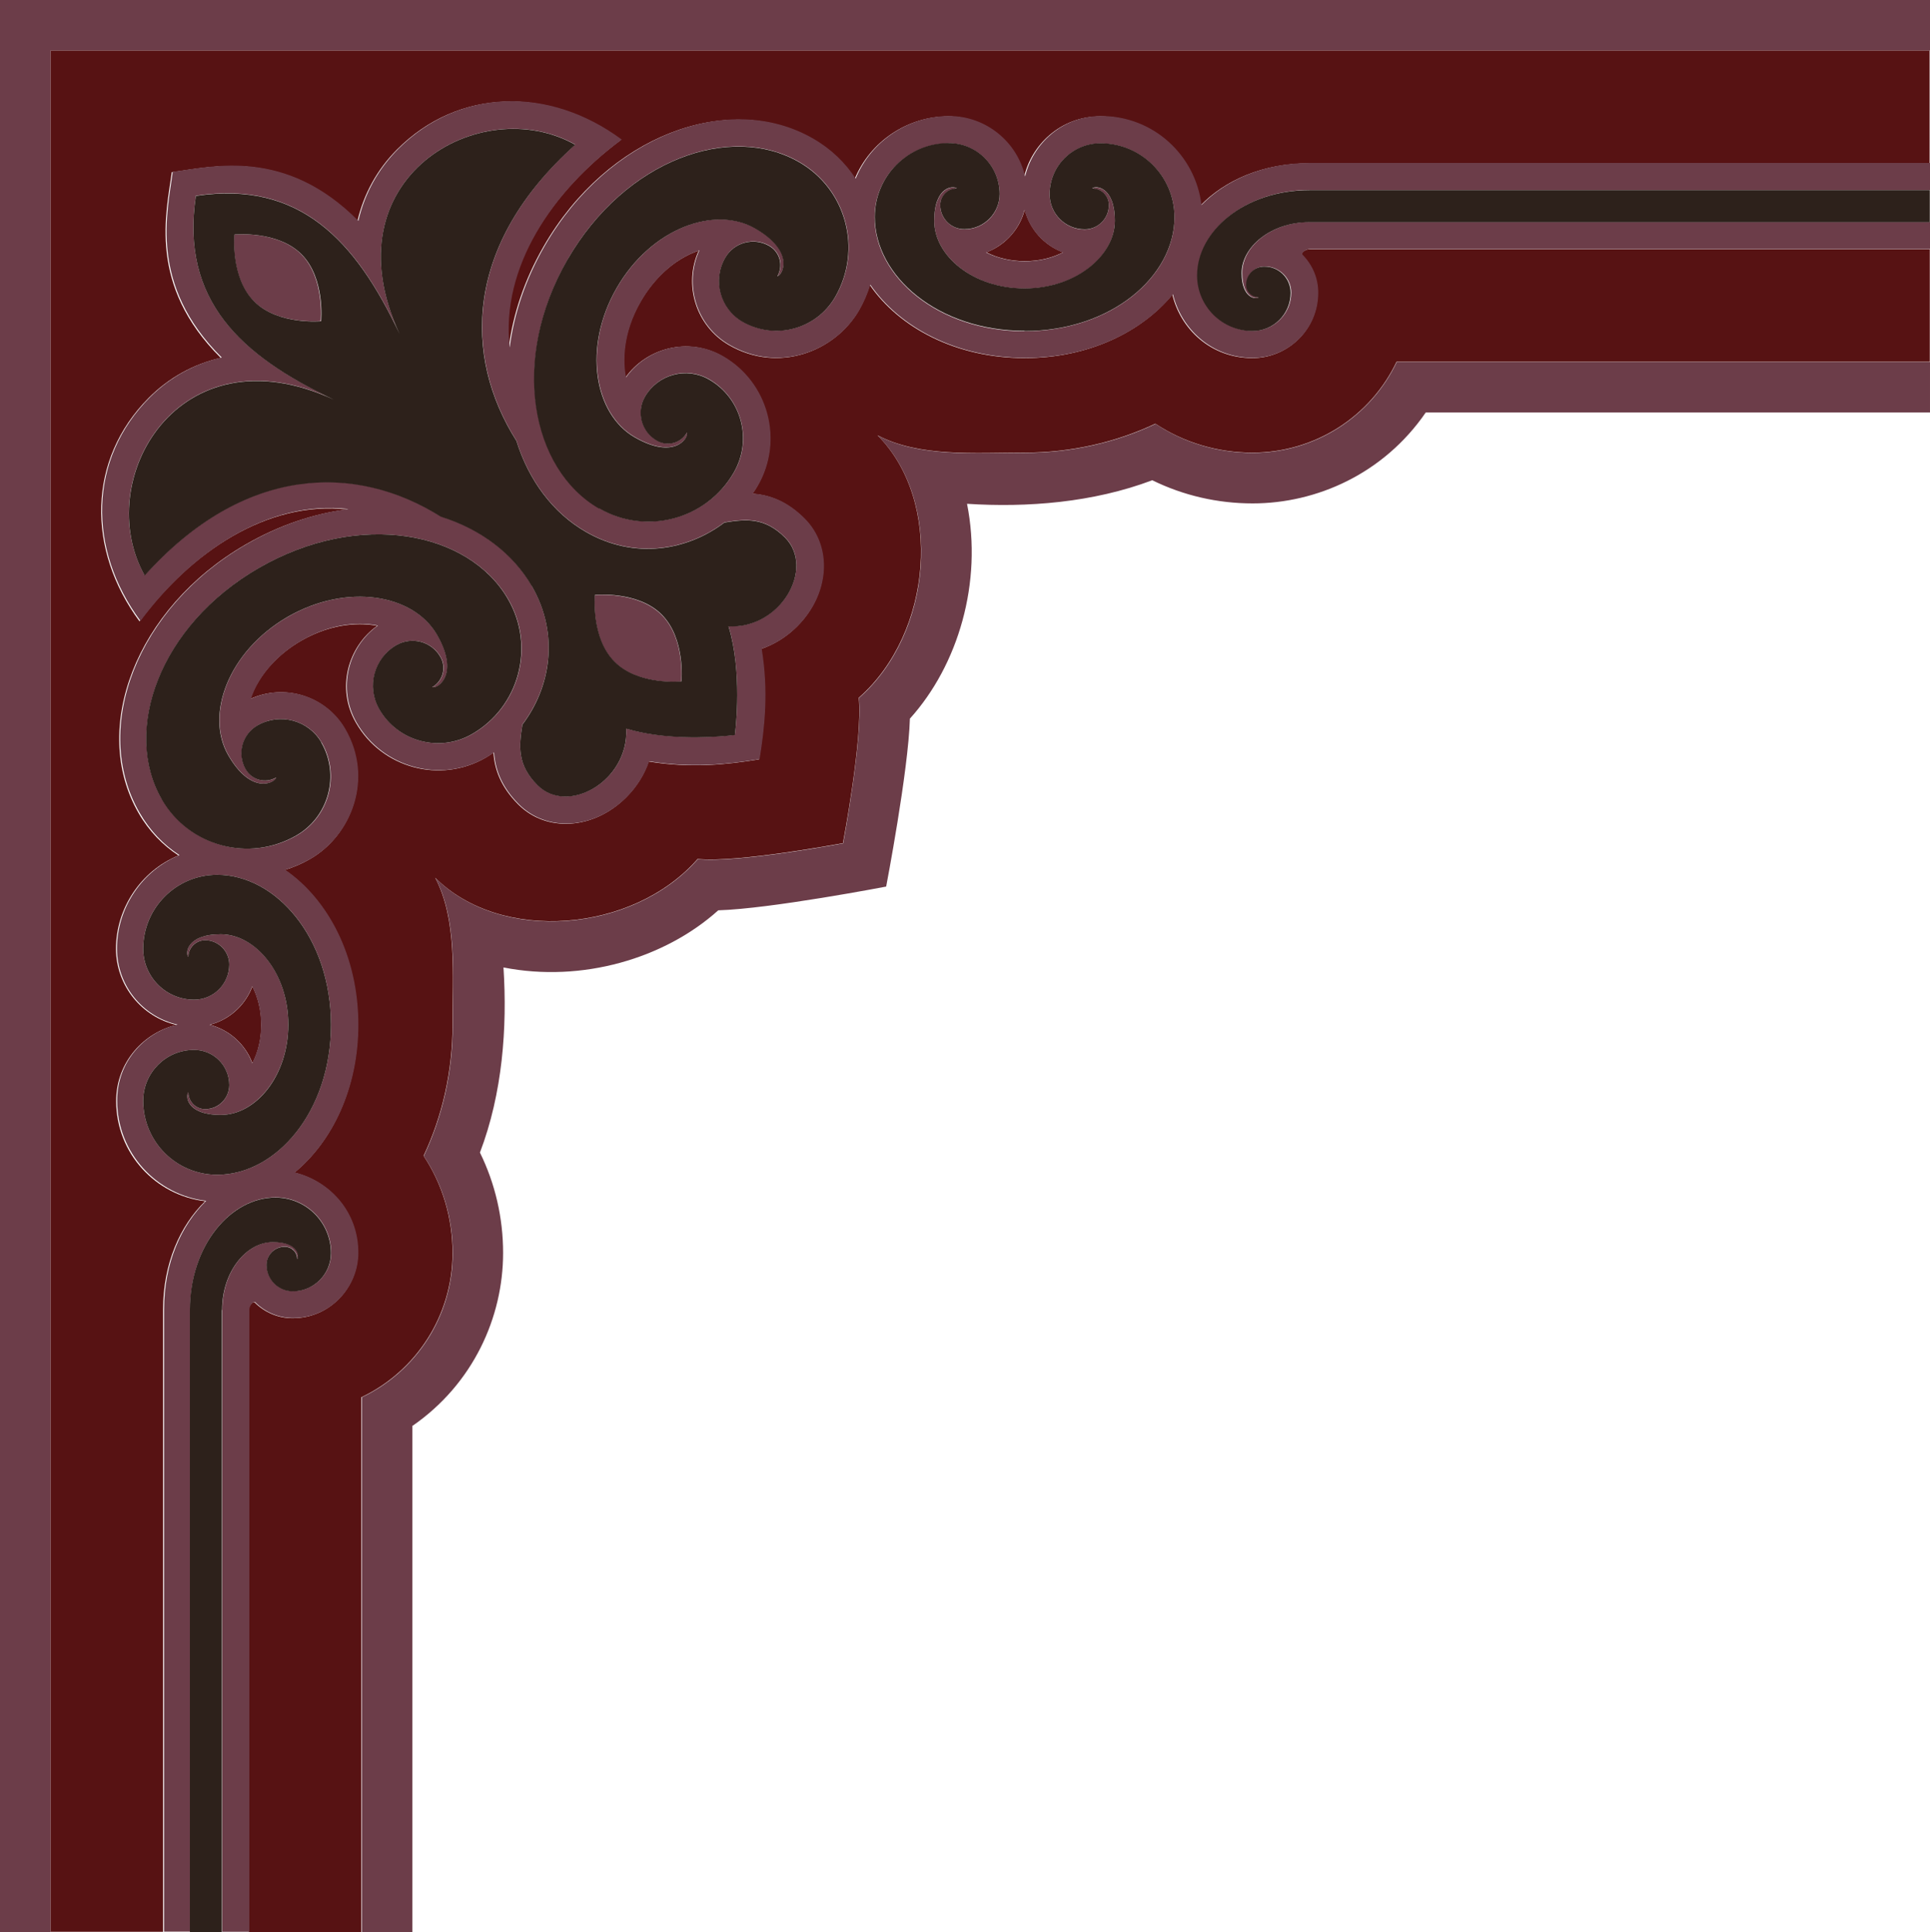 <?xml version="1.0" encoding="UTF-8"?>
<svg id="_圖層_2" data-name="圖層 2" xmlns="http://www.w3.org/2000/svg" viewBox="0 0 100.01 100.09">
  <defs>
    <style>
      .cls-1 {
        fill: #6c3d49;
      }

      .cls-1, .cls-2, .cls-3 {
        stroke-width: 0px;
      }

      .cls-2 {
        fill: #2d211b;
      }

      .cls-3 {
        fill: #571213;
      }
    </style>
  </defs>
  <g id="_圖層_2-2" data-name="圖層 2">
    <g>
      <path class="cls-1" d="M21.36,73.88c3.16-2.18,4.71-5.64,4.71-8.97,0-1.82-.41-3.59-1.2-5.2,1.17-3.07,1.42-6.47,1.22-9.59,4.06.8,8.35-.46,11.13-2.96,2.72-.08,8.7-1.23,8.7-1.23,0,0,1.15-5.98,1.23-8.7,2.51-2.78,3.77-7.07,2.96-11.13,3.12.2,6.52-.06,9.6-1.22,1.61.79,3.38,1.2,5.2,1.2,3.33,0,6.8-1.55,8.97-4.71h26.13v-2.62h-27.63c-1.33,2.8-4.19,4.71-7.47,4.71-1.82,0-3.55-.52-5.03-1.5-2.05.97-4.37,1.5-6.78,1.5-2.61,0-5.45.24-7.62-.9,3.4,3.4,2.86,10.25-.97,13.6.21,2.08-.82,7.53-.82,7.53,0,0-5.44,1.03-7.53.82-3.36,3.83-10.2,4.37-13.6.97,1.14,2.17.9,5.02.9,7.63,0,2.41-.53,4.73-1.5,6.78.98,1.48,1.5,3.21,1.5,5.03,0,3.28-1.91,6.14-4.71,7.47v27.71h2.62v-26.21Z"/>
      <polygon class="cls-1" points="0 100.09 2.62 100.09 2.62 2.62 100.01 2.62 100.01 0 0 0 0 100.09"/>
      <path class="cls-3" d="M18.74,72.38c2.79-1.33,4.71-4.19,4.71-7.47,0-1.81-.52-3.55-1.5-5.03.97-2.05,1.5-4.38,1.5-6.78,0-2.61.24-5.45-.9-7.63,3.4,3.4,10.25,2.86,13.6-.97,2.09.21,7.52-.82,7.53-.82,0,0,1.04-5.44.82-7.53,3.83-3.36,4.37-10.2.97-13.6,2.17,1.14,5.02.9,7.62.9,2.41,0,4.73-.53,6.78-1.5,1.48.98,3.22,1.5,5.03,1.5,3.28,0,6.14-1.91,7.47-4.71h27.63v-5.83h-32.15c-.23,0-.47.22-.38.3.52.52.81,1.22.81,1.96,0,1.95-1.59,3.38-3.38,3.38-2.17,0-3.73-1.52-4.15-3.29-1.6,1.94-4.35,3.29-7.65,3.29-3.56,0-6.5-1.57-8.03-3.79-.14.46-.33.9-.57,1.32-1.24,2.14-4.17,3.27-6.72,1.8-1.72-.99-2.38-3.13-1.57-4.9-1.32.45-2.37,1.51-3.02,2.64-.98,1.69-.93,3.17-.78,3.94,1.08-1.52,3.24-2.13,5.03-1.1,2.35,1.36,3.16,4.37,1.8,6.72-.08.14-.16.27-.26.4.86.06,1.77.37,2.69,1.29,1.46,1.46,1.3,3.91-.37,5.58-.54.54-1.17.93-1.86,1.17.36,2.2.16,4.05-.11,5.72-1.67.27-3.52.47-5.72.11-.23.69-.63,1.32-1.17,1.86-1.67,1.67-4.12,1.83-5.58.37-.92-.92-1.23-1.83-1.29-2.69-.13.09-.26.18-.4.26-2.35,1.36-5.37.55-6.72-1.8-1.04-1.79-.42-3.95,1.1-5.03-.77-.15-2.25-.2-3.94.77-1.13.65-2.19,1.7-2.64,3.02,1.77-.81,3.91-.16,4.9,1.57,1.47,2.55.34,5.49-1.8,6.72-.41.24-.86.43-1.32.57,2.22,1.53,3.79,4.47,3.79,8.03,0,3.3-1.34,6.05-3.29,7.65,1.77.43,3.29,1.99,3.29,4.16,0,1.78-1.43,3.38-3.38,3.38-.74,0-1.43-.29-1.96-.81-.09-.09-.31.16-.31.38v32.23h5.83v-27.71Z"/>
      <path class="cls-3" d="M13.54,53.09c0-.76-.18-1.44-.46-1.99-.16.42-.41.82-.74,1.15-.41.41-.92.7-1.47.84,1.02.26,1.85,1.02,2.21,1.99.3-.57.46-1.27.46-1.99Z"/>
      <path class="cls-3" d="M38.08,38.08s0,0,0,0c0,0,.38-2.76-.2-5.16.58,2.39.2,5.15.2,5.16Z"/>
      <path class="cls-3" d="M8.45,67.86c0-2.41.89-4.37,2.18-5.63-2.56-.3-4.61-2.47-4.61-5.19,0-2.07,1.5-3.57,3.13-3.94-1.79-.41-3.13-2.02-3.14-3.94,0-2.09,1.28-4.04,3.24-4.84-.81-.53-1.53-1.26-2.07-2.2-2.51-4.35-.17-10.6,5.55-13.91,1.75-1.01,3.55-1.6,5.27-1.82-4.16-.46-8.1,2.21-10.77,5.8-2.74-3.71-2.71-8.39.49-11.59,1.03-1.03,2.31-1.74,3.72-2.06-3.81-3.78-2.81-7.54-2.54-9.62h0c2.08-.27,5.85-1.27,9.62,2.54.33-1.42,1.03-2.69,2.06-3.72,3.2-3.2,7.88-3.24,11.59-.49-3.59,2.67-6.27,6.61-5.81,10.77.22-1.72.81-3.52,1.82-5.27,3.3-5.72,9.56-8.06,13.91-5.55.95.55,1.68,1.26,2.2,2.07.81-1.96,2.76-3.24,4.84-3.24,1.92,0,3.53,1.34,3.94,3.13.37-1.63,1.87-3.13,3.94-3.13,2.73,0,4.89,2.06,5.2,4.61,1.26-1.29,3.22-2.18,5.63-2.18h32.15V2.62H2.62v97.46h5.83v-32.23Z"/>
      <path class="cls-3" d="M51.11,13.07c.54.28,1.23.46,1.99.46s1.42-.17,1.99-.46c-.98-.36-1.73-1.19-1.99-2.21-.14.55-.43,1.06-.84,1.47-.33.33-.72.58-1.15.74Z"/>
      <path class="cls-1" d="M15.61,13.17c-1.24-1.24-3.47-1.02-3.47-1.02,0,0-.22,2.23,1.02,3.46,1.24,1.24,3.46,1.02,3.46,1.02,0,0,.22-2.23-1.02-3.47Z"/>
      <path class="cls-1" d="M31.84,34.29c1.24,1.24,3.46,1.02,3.46,1.02,0,0,.22-2.23-1.02-3.46-1.24-1.24-3.46-1.02-3.46-1.02,0,0-.22,2.22,1.02,3.46Z"/>
      <path class="cls-1" d="M9.85,67.86c0-3.38,2.13-5.83,4.43-5.83,1.59,0,2.88,1.29,2.88,2.88,0,1.09-.89,1.98-1.98,1.98-.75,0-1.36-.61-1.36-1.37,0-.52.42-.94.94-.94.36,0,.65.29.65.64.12-.12.08-.88-1.26-.88-1.36,0-2.63,1.51-2.63,3.51v32.23h1.4v-32.23c0-.22.22-.47.31-.38.52.52,1.22.81,1.96.81,1.95,0,3.38-1.6,3.38-3.38,0-2.17-1.52-3.73-3.29-4.16,1.94-1.6,3.29-4.35,3.29-7.65,0-3.56-1.57-6.5-3.79-8.03.46-.14.9-.33,1.32-.57,2.14-1.24,3.27-4.17,1.8-6.72-.99-1.72-3.13-2.38-4.9-1.57.45-1.32,1.51-2.37,2.64-3.02,1.69-.98,3.17-.93,3.94-.77-1.52,1.08-2.13,3.24-1.1,5.03,1.36,2.35,4.37,3.16,6.72,1.8.14-.08.27-.17.4-.26.06.86.37,1.77,1.29,2.69,1.46,1.46,3.91,1.3,5.58-.37.54-.54.93-1.17,1.17-1.86,2.2.36,4.05.16,5.72-.11.27-1.67.47-3.52.11-5.72.69-.23,1.32-.63,1.86-1.17,1.67-1.67,1.83-4.12.37-5.58-.92-.92-1.83-1.23-2.69-1.29.09-.13.18-.27.26-.4,1.36-2.35.55-5.37-1.8-6.72-1.79-1.03-3.96-.42-5.03,1.1-.15-.77-.2-2.25.78-3.94.65-1.13,1.7-2.19,3.02-2.64-.81,1.77-.16,3.91,1.57,4.9,2.55,1.47,5.48.34,6.72-1.8.24-.42.43-.86.57-1.32,1.53,2.22,4.47,3.79,8.03,3.79,3.3,0,6.05-1.34,7.65-3.29.43,1.77,1.99,3.29,4.15,3.29,1.79,0,3.38-1.43,3.38-3.38,0-.74-.29-1.43-.81-1.96-.09-.09.16-.3.38-.3h32.15v-1.4h-32.15c-2,0-3.51,1.27-3.51,2.63s.76,1.38.88,1.26c-.36,0-.65-.29-.65-.65,0-.52.42-.94.94-.94.75,0,1.37.61,1.37,1.36,0,1.09-.89,1.98-1.98,1.98-1.59,0-2.87-1.29-2.87-2.88,0-2.29,2.45-4.42,5.83-4.42h32.15v-1.4h-32.15c-2.41,0-4.37.89-5.63,2.18-.31-2.56-2.47-4.61-5.2-4.61-2.07,0-3.56,1.5-3.94,3.13-.41-1.79-2.02-3.13-3.94-3.13-2.09,0-4.04,1.28-4.84,3.24-.53-.81-1.26-1.53-2.2-2.07-4.35-2.51-10.6-.17-13.91,5.55-1.01,1.75-1.6,3.55-1.82,5.27-.46-4.16,2.21-8.1,5.81-10.77-3.71-2.75-8.39-2.71-11.59.49-1.03,1.03-1.74,2.31-2.06,3.72-3.78-3.81-7.54-2.81-9.62-2.54h0c-.27,2.08-1.27,5.84,2.54,9.62-1.41.32-2.69,1.03-3.72,2.06-3.2,3.2-3.24,7.88-.49,11.59,2.67-3.59,6.61-6.27,10.77-5.8-1.72.22-3.52.81-5.27,1.82-5.72,3.3-8.06,9.56-5.55,13.91.55.95,1.26,1.68,2.07,2.2-1.96.81-3.24,2.76-3.24,4.84,0,1.92,1.34,3.53,3.14,3.94-1.64.37-3.14,1.87-3.13,3.94,0,2.72,2.06,4.89,4.61,5.19-1.29,1.27-2.18,3.22-2.18,5.63v32.23h1.4v-32.23ZM49.16,7.42c1.46,0,2.64,1.18,2.64,2.64,0,1.01-.82,1.82-1.82,1.82-.69,0-1.26-.56-1.26-1.25,0-.47.39-.86.86-.86-.16-.16-1.17-.11-1.17,1.68s2.01,3.5,4.68,3.5,4.68-1.69,4.68-3.5-1.01-1.83-1.17-1.68c.48,0,.86.39.86.86,0,.69-.56,1.25-1.25,1.26-1.01,0-1.82-.82-1.82-1.82,0-1.46,1.18-2.64,2.64-2.64,2.12,0,3.83,1.72,3.83,3.83,0,3.06-3.27,5.9-7.77,5.9-4.5,0-7.77-2.84-7.77-5.9,0-2.12,1.72-3.83,3.83-3.83ZM53.09,10.87c.26,1.02,1.02,1.84,1.99,2.21-.57.3-1.27.46-1.99.46s-1.44-.18-1.99-.46c.42-.16.81-.41,1.15-.74.41-.41.7-.92.84-1.47ZM29.42,13.43c3-5.2,8.47-7.08,12-5.04,2.45,1.41,3.28,4.54,1.87,6.98-.97,1.68-3.12,2.26-4.81,1.29-1.16-.67-1.56-2.16-.89-3.32.46-.8,1.48-1.07,2.28-.61.55.32.74,1.02.42,1.57.29-.08.91-1.28-1.15-2.47-2.1-1.21-5.38-.01-7.17,3.07-1.78,3.08-1.17,6.53.92,7.74,2.06,1.19,2.8.05,2.72-.24-.32.55-1.02.74-1.57.42-.8-.46-1.07-1.48-.61-2.28.67-1.16,2.15-1.56,3.32-.89,1.68.97,2.26,3.13,1.29,4.81-1.41,2.44-4.54,3.28-6.98,1.87-3.53-2.04-4.63-7.71-1.63-12.91ZM7.5,29.81c-2.78-4.9,1.73-12.84,9.79-9.12-4.84-2.28-7.95-5.17-7.14-10.55,5.38-.81,8.27,2.3,10.55,7.14-3.72-8.06,4.21-12.56,9.11-9.79-5.74,5.16-5.82,10.95-3.05,15.34.64,2.05,1.89,3.73,3.59,4.71,2.54,1.47,5.29.96,7.19-.48,1.11-.18,2.08-.28,3.14.78,1.57,1.57-.21,4.74-2.93,4.6.05.16.09.31.13.47.58,2.4.2,5.16.2,5.16,0,0,0,0,0,0h0s-2.07.28-4.19-.02c-.49-.07-.98-.17-1.44-.31.14,2.72-3.02,4.5-4.6,2.93-1.06-1.06-.96-2.03-.78-3.14,1.44-1.91,1.95-4.65.48-7.19-.98-1.71-2.66-2.95-4.71-3.59-4.39-2.78-10.18-2.7-15.34,3.05ZM8.39,41.41c-2.04-3.53-.16-8.99,5.04-11.99,5.2-3,10.87-1.9,12.91,1.63,1.41,2.44.58,5.57-1.87,6.98-1.68.97-3.84.4-4.81-1.29-.67-1.16-.27-2.65.89-3.32.8-.46,1.82-.19,2.28.61.32.55.13,1.25-.42,1.57.29.08,1.43-.66.24-2.72-1.21-2.09-4.65-2.7-7.74-.92-3.08,1.78-4.28,5.07-3.07,7.17,1.19,2.06,2.4,1.44,2.48,1.15-.55.32-1.26.13-1.58-.42-.46-.8-.19-1.82.61-2.28,1.16-.67,2.65-.27,3.32.89.97,1.68.39,3.84-1.29,4.81-2.44,1.41-5.57.57-6.98-1.87ZM10.86,53.09c.55-.14,1.06-.43,1.47-.84.33-.33.58-.72.74-1.15.28.54.46,1.23.46,1.99s-.17,1.42-.46,1.99c-.36-.98-1.19-1.73-2.21-1.99ZM7.42,57.03c0-1.46,1.18-2.64,2.64-2.64,1.01,0,1.82.82,1.82,1.82,0,.69-.56,1.26-1.25,1.25-.48,0-.87-.39-.87-.87-.16.16-.11,1.17,1.68,1.17s3.5-2.01,3.5-4.68-1.69-4.68-3.5-4.68-1.83,1.01-1.68,1.17c0-.48.39-.86.87-.86.69,0,1.25.56,1.25,1.26,0,1-.82,1.82-1.82,1.82-1.46,0-2.64-1.18-2.64-2.64,0-2.12,1.72-3.83,3.83-3.83,3.06,0,5.9,3.27,5.9,7.77s-2.85,7.77-5.9,7.77c-2.11,0-3.83-1.72-3.83-3.83Z"/>
      <path class="cls-2" d="M11.51,67.86c0-2,1.27-3.51,2.63-3.51,1.34,0,1.37.76,1.26.88,0-.36-.29-.64-.65-.64-.52,0-.94.42-.94.94,0,.76.61,1.37,1.36,1.37,1.09,0,1.98-.89,1.98-1.98,0-1.59-1.29-2.88-2.88-2.88-2.29,0-4.43,2.45-4.43,5.83v32.23h1.66v-32.23Z"/>
      <path class="cls-2" d="M17.15,53.09c0-4.5-2.85-7.77-5.9-7.77-2.12,0-3.83,1.72-3.83,3.83,0,1.46,1.18,2.64,2.64,2.64,1.01,0,1.82-.82,1.82-1.82,0-.69-.56-1.26-1.25-1.26-.48,0-.87.39-.87.86-.16-.16-.11-1.17,1.68-1.17s3.5,2.01,3.5,4.68-1.69,4.68-3.5,4.68-1.83-1.01-1.68-1.17c0,.48.39.87.87.87.69,0,1.25-.56,1.25-1.25,0-1.01-.82-1.82-1.82-1.82-1.46,0-2.64,1.18-2.64,2.64,0,2.12,1.72,3.83,3.83,3.83,3.06,0,5.9-3.27,5.9-7.77Z"/>
      <path class="cls-2" d="M16.66,38.47c-.67-1.16-2.15-1.56-3.32-.89-.8.46-1.07,1.48-.61,2.28.32.55,1.02.74,1.58.42-.08.29-1.29.91-2.48-1.15-1.21-2.09-.01-5.38,3.07-7.17,3.09-1.78,6.53-1.17,7.74.92,1.19,2.06.05,2.8-.24,2.72.55-.32.74-1.02.42-1.57-.46-.8-1.48-1.07-2.28-.61-1.16.67-1.56,2.15-.89,3.32.97,1.69,3.13,2.26,4.81,1.29,2.45-1.41,3.28-4.54,1.87-6.98-2.03-3.53-7.71-4.63-12.91-1.63-5.2,3-7.08,8.46-5.04,11.99,1.41,2.45,4.54,3.28,6.98,1.87,1.68-.97,2.26-3.13,1.29-4.81Z"/>
      <path class="cls-2" d="M31.05,26.34c2.44,1.41,5.57.58,6.98-1.87.97-1.69.4-3.84-1.29-4.81-1.16-.67-2.65-.27-3.32.89-.46.8-.19,1.82.61,2.28.55.32,1.26.13,1.57-.42.08.29-.66,1.43-2.72.24-2.09-1.21-2.7-4.65-.92-7.74,1.78-3.08,5.07-4.28,7.17-3.07,2.06,1.19,1.44,2.4,1.15,2.47.32-.55.13-1.25-.42-1.57-.8-.46-1.82-.19-2.28.61-.67,1.16-.27,2.65.89,3.32,1.69.97,3.84.39,4.81-1.29,1.41-2.45.58-5.57-1.87-6.98-3.53-2.04-8.99-.16-12,5.04-3,5.2-1.9,10.87,1.63,12.91Z"/>
      <path class="cls-2" d="M53.09,17.15c4.5,0,7.77-2.84,7.77-5.9,0-2.12-1.72-3.83-3.83-3.83-1.46,0-2.64,1.18-2.64,2.64,0,1.01.81,1.82,1.82,1.82.69,0,1.25-.56,1.25-1.26,0-.48-.39-.86-.86-.86.16-.16,1.17-.11,1.17,1.68s-2.01,3.5-4.68,3.5-4.68-1.69-4.68-3.5,1.01-1.83,1.17-1.68c-.48,0-.86.39-.86.86,0,.69.56,1.26,1.26,1.25,1,0,1.82-.82,1.82-1.82,0-1.46-1.18-2.64-2.64-2.64-2.12,0-3.83,1.72-3.83,3.83,0,3.06,3.27,5.9,7.77,5.9Z"/>
      <path class="cls-2" d="M67.86,9.85c-3.38,0-5.83,2.13-5.83,4.42,0,1.59,1.29,2.88,2.87,2.88,1.1,0,1.98-.89,1.98-1.98,0-.75-.61-1.37-1.37-1.36-.52,0-.94.42-.94.94,0,.36.29.65.65.65-.12.12-.88.08-.88-1.26s1.51-2.63,3.51-2.63h32.15v-1.66h-32.15Z"/>
      <path class="cls-2" d="M27.55,30.35c1.47,2.54.96,5.29-.48,7.19-.18,1.11-.28,2.08.78,3.14,1.57,1.57,4.73-.21,4.6-2.93.47.14.96.24,1.44.31,2.1.3,4.17.02,4.19.02,0,0,.38-2.77-.2-5.16-.04-.16-.08-.32-.13-.47,2.72.14,4.5-3.02,2.93-4.6-1.06-1.06-2.03-.96-3.14-.78-1.9,1.44-4.65,1.95-7.19.48-1.7-.98-2.95-2.66-3.59-4.71-2.78-4.39-2.7-10.18,3.05-15.34-4.9-2.78-12.84,1.72-9.11,9.79-2.28-4.84-5.17-7.95-10.55-7.14-.81,5.38,2.3,8.27,7.14,10.55-8.06-3.72-12.56,4.21-9.79,9.12,5.16-5.75,10.95-5.82,15.34-3.05,2.05.64,3.73,1.89,4.71,3.59ZM34.29,31.84c1.24,1.24,1.02,3.46,1.02,3.46,0,0-2.23.22-3.46-1.02-1.24-1.24-1.02-3.46-1.02-3.46,0,0,2.23-.22,3.46,1.02ZM13.17,15.61c-1.24-1.24-1.02-3.46-1.02-3.46,0,0,2.23-.22,3.47,1.02,1.24,1.24,1.02,3.47,1.02,3.47,0,0-2.23.21-3.46-1.02Z"/>
      <path class="cls-2" d="M33.89,38.07c2.11.3,4.19.02,4.19.02h0s-2.08.28-4.19-.02Z"/>
    </g>
  </g>
</svg>